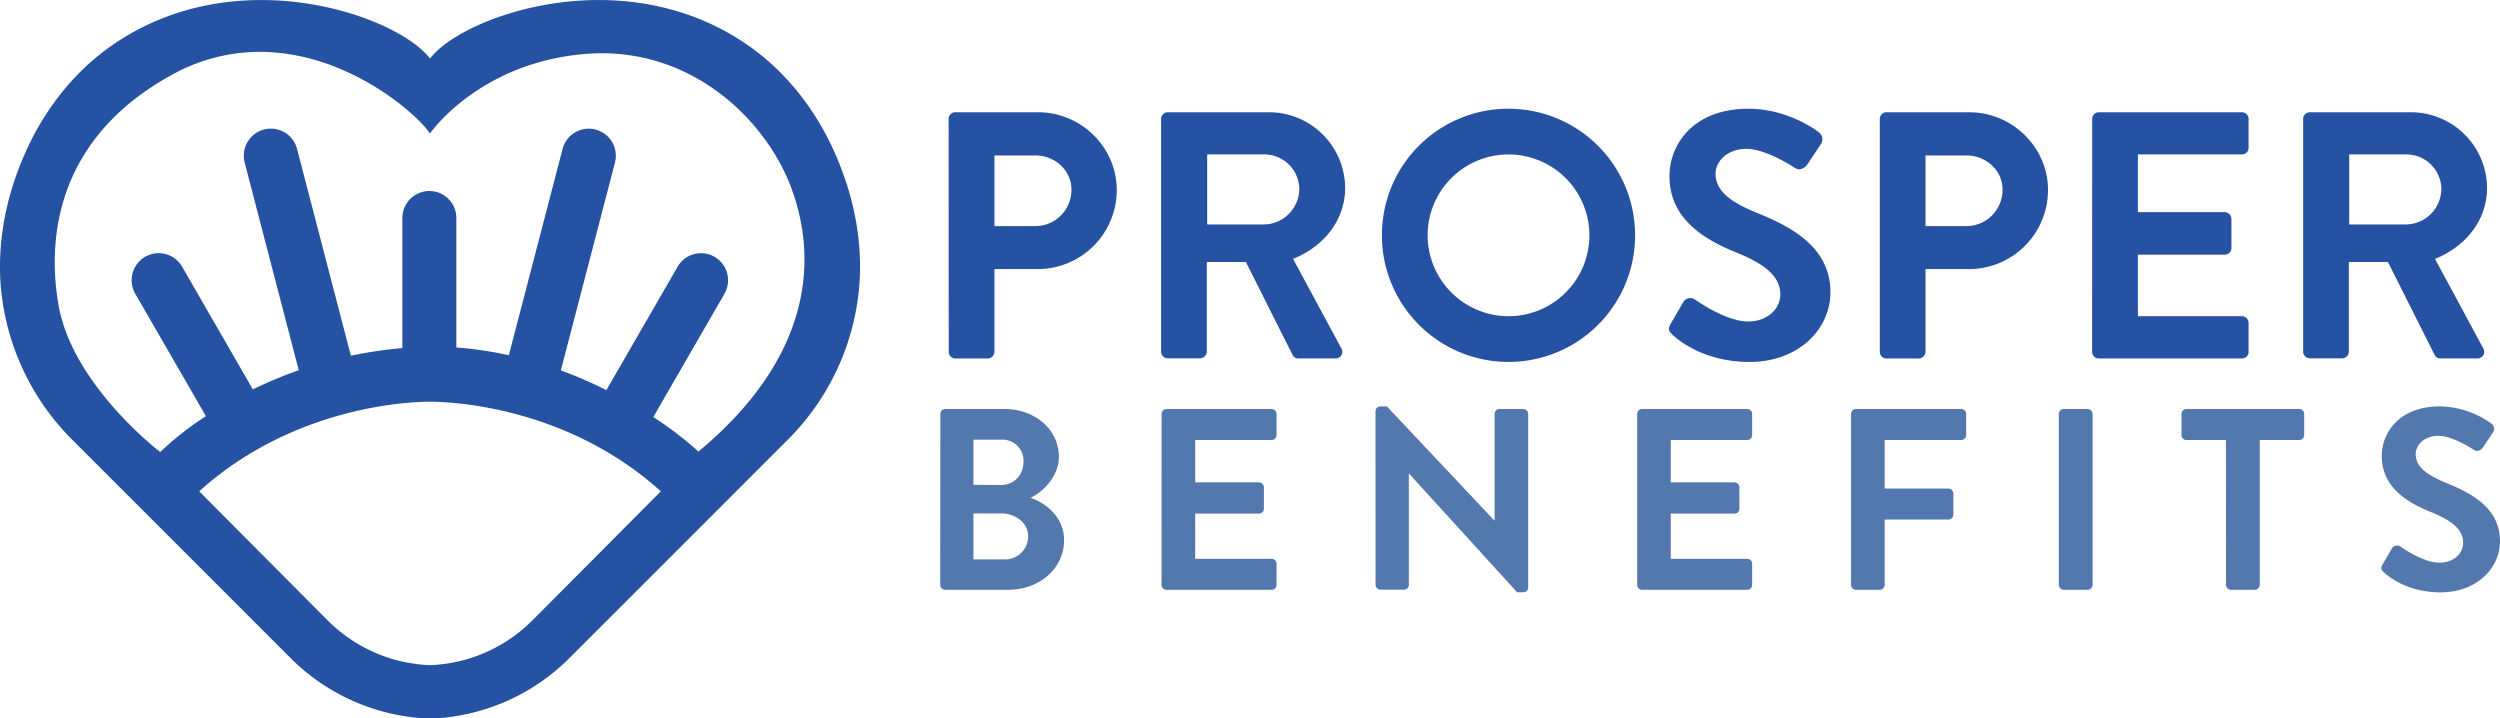 <svg xmlns="http://www.w3.org/2000/svg" viewBox="0 0 906.59 260.54"><defs><style>.cls-1{fill:#2552a2;}.cls-2{fill:#5378ae;}</style></defs><title>pb_colorAsset 1</title><g id="Layer_2" data-name="Layer 2"><g id="Layer_2-2" data-name="Layer 2"><path class="cls-1" d="M303.25,56.61c-7.08-16.49-18.3-31-33.19-41C224.45-15,166.9,6.35,155.94,21.27,145,6.35,87.43-15,41.82,15.62c-14.89,10-26.11,24.5-33.19,41C1.2,73.91-.71,89.58.22,103a89.21,89.21,0,0,0,26.24,56.73l78.79,78.79A75,75,0,0,0,148.71,260a49.58,49.58,0,0,0,14.46,0,75,75,0,0,0,43.46-21.49l78.79-78.79A89.21,89.21,0,0,0,311.66,103C312.59,89.58,310.68,73.91,303.25,56.61Zm-109.82,168a55.82,55.82,0,0,1-23.6,14.3,57.3,57.3,0,0,1-13.89,2.31h0a57.3,57.3,0,0,1-13.89-2.31,55.82,55.82,0,0,1-23.6-14.3L72.24,178.17c37.13-33.56,83.7-32.48,83.7-32.48h0s46.57-1.08,83.7,32.48Zm59.85-60.85a127.11,127.11,0,0,0-16.37-12.52l25.81-44.71a9.79,9.79,0,0,0-17-9.79l-25.82,44.72a158.51,158.51,0,0,0-16.52-7.14l19.63-75.37a9.79,9.79,0,0,0-19-4.93l-19.49,74.81A135.89,135.89,0,0,0,165.49,126V79.06a9.79,9.79,0,0,0-9.79-9.79h0a9.79,9.79,0,0,0-9.79,9.79v47.17A154.42,154.42,0,0,0,127.24,129L107.72,54a9.79,9.79,0,1,0-19,4.93l19.62,75.33a155.86,155.86,0,0,0-16.65,6.95L66.05,96.73a9.79,9.79,0,0,0-17,9.79l25.63,44.4a108.62,108.62,0,0,0-16.57,13s-31.88-24.24-36.9-53.38,2.63-64.35,45.14-85.49c44.54-20.66,85.25,16,89.55,23.4,0,0,17.37-25.34,55.61-28.83s65.73,23.28,75.14,47.73S296.18,128.11,253.28,163.75Z"/><path class="cls-1" d="M344,43.13a2.42,2.42,0,0,1,2.42-2.42h30c15.68,0,28.56,12.75,28.56,28.18a28.68,28.68,0,0,1-28.43,28.69H360.62v30a2.51,2.51,0,0,1-2.43,2.42H346.46a2.42,2.42,0,0,1-2.42-2.42ZM375.41,82a13.13,13.13,0,0,0,13.13-13.26c0-7-6-12.37-13.13-12.37H360.62V82Z"/><path class="cls-1" d="M421.06,43.13a2.42,2.42,0,0,1,2.42-2.42H460a27.62,27.62,0,0,1,27.8,27.42c0,11.73-7.78,21.29-18.88,25.75l17.47,32.39a2.41,2.41,0,0,1-2.16,3.7H470.79a2.18,2.18,0,0,1-2-1.15L451.79,95H437.63v32.52a2.51,2.51,0,0,1-2.42,2.42H423.48a2.42,2.42,0,0,1-2.42-2.42Zm37.49,38.26a13,13,0,0,0,12.62-13A12.69,12.69,0,0,0,458.55,56H437.76V81.39Z"/><path class="cls-1" d="M546.91,39.43a45.91,45.91,0,1,1-45.78,46A45.82,45.82,0,0,1,546.91,39.43Zm0,75.24a29.33,29.33,0,1,0-29.2-29.2A29.39,29.39,0,0,0,546.91,114.67Z"/><path class="cls-1" d="M605.82,117.47l4.59-7.9a2.94,2.94,0,0,1,4.33-.89c.64.38,11,7.9,19.26,7.9,6.63,0,11.6-4.33,11.6-9.82,0-6.5-5.48-11-16.19-15.3-12-4.84-24-12.5-24-27.54,0-11.35,8.42-24.49,28.69-24.49,13,0,23,6.63,25.51,8.55a3.16,3.16,0,0,1,.76,4.21l-4.84,7.26c-1,1.53-2.94,2.55-4.47,1.53-1-.63-10.71-7-17.72-7-7.27,0-11.22,4.85-11.22,8.93,0,6,4.72,10.07,15,14.28,12.37,5,26.66,12.37,26.66,28.82,0,13.13-11.35,25.25-29.33,25.25-16.07,0-25.51-7.53-28.06-10C605.31,120.15,604.67,119.51,605.82,117.47Z"/><path class="cls-1" d="M681.68,43.13a2.42,2.42,0,0,1,2.43-2.42h30c15.69,0,28.57,12.75,28.57,28.18A28.68,28.68,0,0,1,714.2,97.58H698.26v30a2.51,2.51,0,0,1-2.42,2.42H684.11a2.42,2.42,0,0,1-2.43-2.42ZM713.05,82a13.14,13.14,0,0,0,13.14-13.26c0-7-6-12.37-13.14-12.37H698.26V82Z"/><path class="cls-1" d="M758.7,43.13a2.42,2.42,0,0,1,2.42-2.42H813a2.42,2.42,0,0,1,2.42,2.42V53.59A2.42,2.42,0,0,1,813,56H775.28V76.92h31.49a2.51,2.51,0,0,1,2.43,2.43V89.93a2.42,2.42,0,0,1-2.43,2.42H775.28v22.32H813a2.42,2.42,0,0,1,2.42,2.42v10.46A2.42,2.42,0,0,1,813,130h-51.9a2.42,2.42,0,0,1-2.42-2.42Z"/><path class="cls-1" d="M835.21,43.13a2.42,2.42,0,0,1,2.42-2.42H874.1a27.62,27.62,0,0,1,27.8,27.42c0,11.73-7.78,21.29-18.88,25.75l17.47,32.39a2.41,2.41,0,0,1-2.16,3.7H884.94a2.18,2.18,0,0,1-2-1.15L865.94,95H851.78v32.52a2.5,2.5,0,0,1-2.42,2.42H837.63a2.42,2.42,0,0,1-2.42-2.42ZM872.7,81.39a13,13,0,0,0,12.62-13A12.69,12.69,0,0,0,872.7,56H851.91V81.39Z"/><path class="cls-2" d="M341,150.1a1.78,1.78,0,0,1,1.78-1.78h21.45c11.15,0,19.76,7.49,19.76,17.33,0,7.21-5.9,12.83-10.3,14.89,5,1.59,12.18,6.65,12.18,15.27,0,10.49-9,18.08-20.42,18.08H342.74a1.78,1.78,0,0,1-1.78-1.78Zm22.11,25.76c4.77,0,8.05-3.75,8.05-8.43a7.65,7.65,0,0,0-8.05-8H353v16.4Zm1.31,27a8.36,8.36,0,0,0,8.43-8.52c0-4.68-4.69-8.15-9.56-8.15H353v16.67Z"/><path class="cls-2" d="M421.24,150.1a1.78,1.78,0,0,1,1.78-1.78h38.13a1.78,1.78,0,0,1,1.78,1.78v7.68a1.78,1.78,0,0,1-1.78,1.78H433.42v15.36h23.14a1.85,1.85,0,0,1,1.78,1.78v7.77a1.78,1.78,0,0,1-1.78,1.78H433.42v16.4h27.73a1.78,1.78,0,0,1,1.78,1.78v7.68a1.78,1.78,0,0,1-1.78,1.78H423a1.78,1.78,0,0,1-1.78-1.78Z"/><path class="cls-2" d="M498.81,149.07a1.76,1.76,0,0,1,1.78-1.69h2.34l39,41.4H542V150.1a1.78,1.78,0,0,1,1.78-1.78h8.62a1.84,1.84,0,0,1,1.78,1.78v63a1.75,1.75,0,0,1-1.78,1.68h-2.25l-39.15-43h-.1v40.28a1.78,1.78,0,0,1-1.78,1.78h-8.52a1.85,1.85,0,0,1-1.78-1.78Z"/><path class="cls-2" d="M593.71,150.1a1.77,1.77,0,0,1,1.78-1.78h38.12a1.78,1.78,0,0,1,1.78,1.78v7.68a1.78,1.78,0,0,1-1.78,1.78H605.88v15.36H629a1.84,1.84,0,0,1,1.78,1.78v7.77a1.78,1.78,0,0,1-1.78,1.78H605.88v16.4h27.73a1.78,1.78,0,0,1,1.78,1.78v7.68a1.78,1.78,0,0,1-1.78,1.78H595.49a1.78,1.78,0,0,1-1.78-1.78Z"/><path class="cls-2" d="M671.27,150.1a1.78,1.78,0,0,1,1.78-1.78h38.13A1.78,1.78,0,0,1,713,150.1v7.68a1.78,1.78,0,0,1-1.78,1.78H683.45v17.61h23.14a1.84,1.84,0,0,1,1.78,1.78v7.68a1.84,1.84,0,0,1-1.78,1.78H683.45v23.7a1.85,1.85,0,0,1-1.78,1.78h-8.62a1.78,1.78,0,0,1-1.78-1.78Z"/><path class="cls-2" d="M746.59,150.1a1.84,1.84,0,0,1,1.78-1.78h8.71a1.84,1.84,0,0,1,1.78,1.78v62a1.85,1.85,0,0,1-1.78,1.78h-8.71a1.85,1.85,0,0,1-1.78-1.78Z"/><path class="cls-2" d="M807.2,159.56H792.87a1.78,1.78,0,0,1-1.78-1.78V150.1a1.78,1.78,0,0,1,1.78-1.78H833.8a1.78,1.78,0,0,1,1.78,1.78v7.68a1.78,1.78,0,0,1-1.78,1.78H819.47v52.55a1.85,1.85,0,0,1-1.78,1.78H809a1.85,1.85,0,0,1-1.78-1.78Z"/><path class="cls-2" d="M864,204.71l3.37-5.81a2.18,2.18,0,0,1,3.19-.66c.47.29,8.05,5.81,14.14,5.81,4.87,0,8.53-3.18,8.53-7.21,0-4.78-4-8.06-11.9-11.24-8.81-3.56-17.61-9.18-17.61-20.23,0-8.34,6.18-18,21.08-18a32.92,32.92,0,0,1,18.73,6.28,2.31,2.31,0,0,1,.56,3.09l-3.56,5.34c-.75,1.12-2.15,1.87-3.28,1.12-.74-.47-7.86-5.15-13-5.15-5.33,0-8.24,3.56-8.24,6.56,0,4.4,3.47,7.4,11,10.49,9.09,3.65,19.58,9.08,19.58,21.17,0,9.65-8.33,18.54-21.54,18.54-11.81,0-18.74-5.52-20.61-7.3C863.6,206.68,863.13,206.21,864,204.71Z"/></g></g></svg>